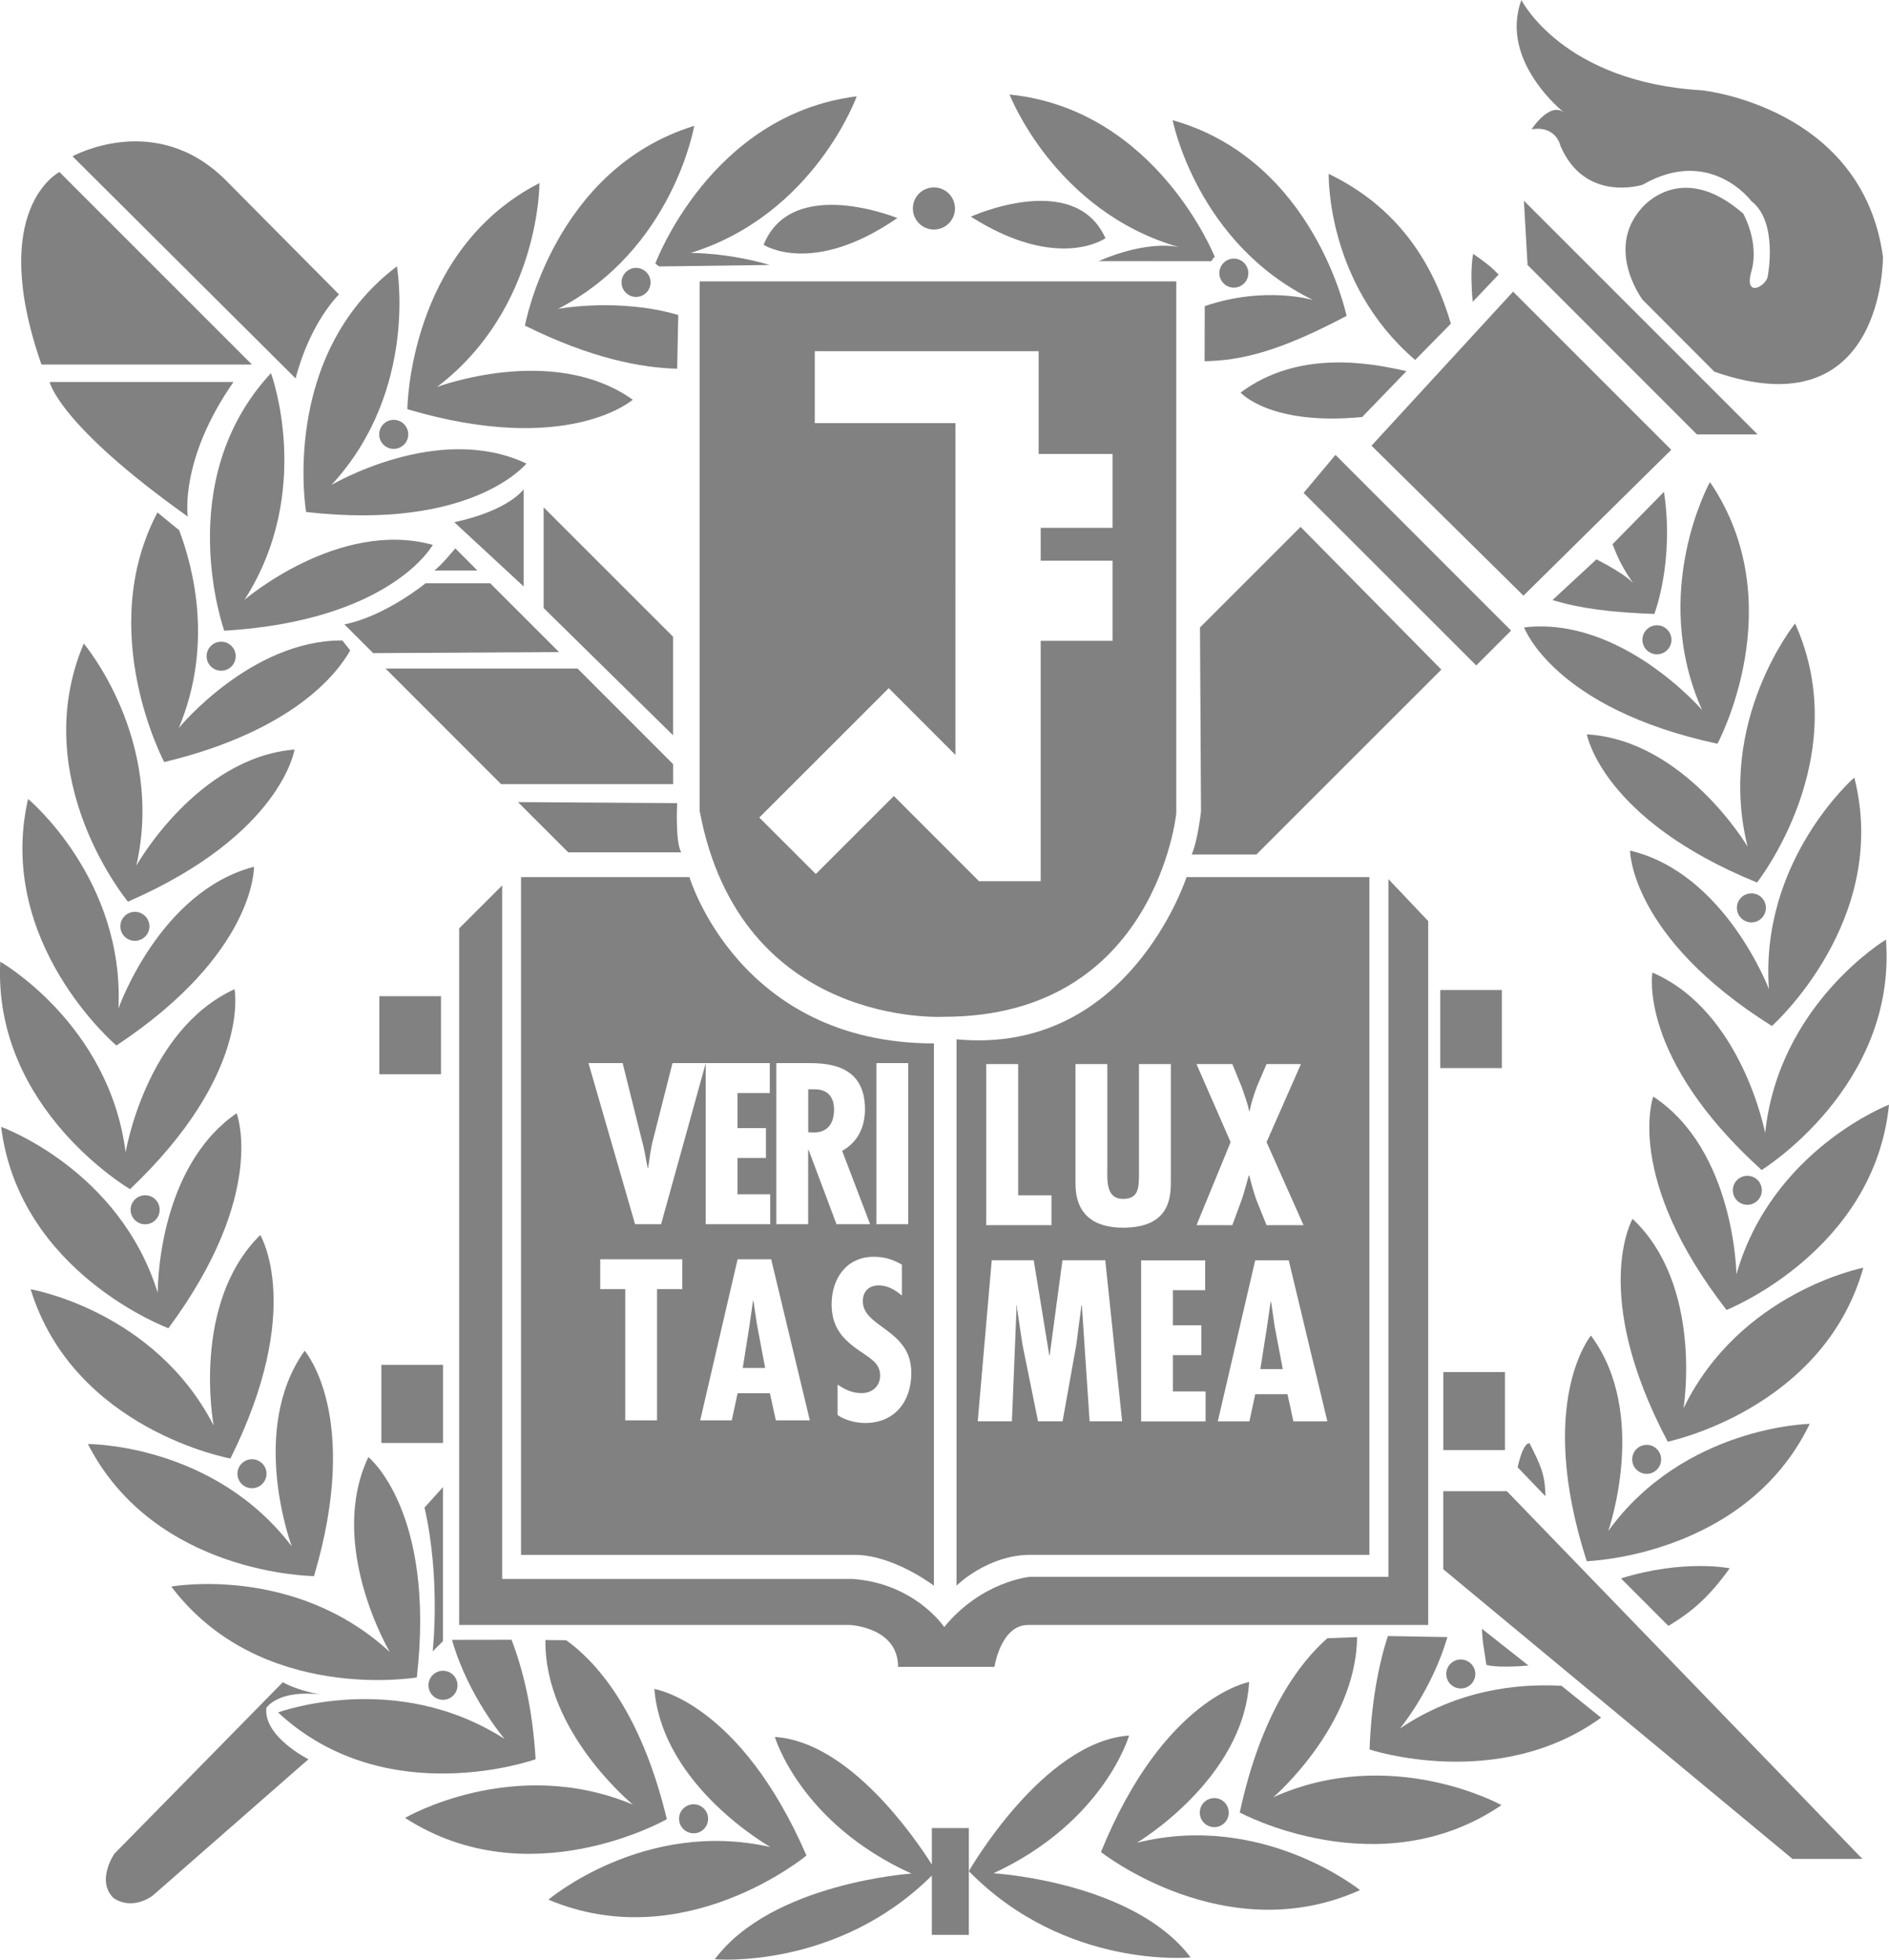 <?xml version="1.0" encoding="utf-8"?>
<!-- Generator: Adobe Illustrator 16.0.0, SVG Export Plug-In . SVG Version: 6.00 Build 0)  -->
<!DOCTYPE svg PUBLIC "-//W3C//DTD SVG 1.1//EN" "http://www.w3.org/Graphics/SVG/1.1/DTD/svg11.dtd">
<svg version="1.1" id="Layer_1" xmlns="http://www.w3.org/2000/svg" xmlns:xlink="http://www.w3.org/1999/xlink" x="0px" y="0px"
	 width="36.809px" height="38.186px" viewBox="0 0 36.809 38.186" enable-background="new 0 0 36.809 38.186" xml:space="preserve">
<path fill="#818181" d="M25.343,10.267l-1.96,1.96l0.02,3.583c0,0-0.062,0.562-0.181,0.84h1.261l3.603-3.602L25.343,10.267"/>
<polygon fill="#818181" points="26.023,8.864 25.402,9.605 28.766,12.967 29.445,12.288 "/>
<polygon fill="#818181" points="29.686,11.607 32.566,8.765 29.484,5.683 26.725,8.685 "/>
<polygon fill="#818181" points="34.248,8.465 29.695,3.912 29.766,5.163 33.066,8.465 "/>
<path fill="#818181" d="M17.5,32.481h1.878c0,0,0.122-0.816,0.653-0.816h7.799V17.948l-0.775-0.817v13.595h-6.982
	c0,0-0.94,0.081-1.674,0.979c0,0-0.571-0.856-1.796-0.938H9.785V17.254l-0.838,0.837v13.574h7.614
	C16.561,31.665,17.5,31.705,17.5,32.481"/>
<path fill="#818181" d="M30.486,2.201c-0.281-0.241-0.642,0.319-0.642,0.319c0.481-0.079,0.562,0.32,0.562,0.32
	c0.479,1.122,1.602,0.76,1.602,0.76c1.32-0.76,2.121,0.321,2.121,0.321c0.52,0.4,0.32,1.441,0.32,1.441
	c0,0.2-0.481,0.479-0.32-0.081c0.158-0.56-0.161-1.119-0.161-1.119c-1.24-1.082-2.001-0.081-2.001-0.081
	c-0.682,0.802,0.041,1.761,0.041,1.761l1.398,1.401c3.324,1.16,3.285-2.241,3.285-2.241c-0.402-2.923-3.524-3.242-3.524-3.242
	C30.445,1.6,29.646,0,29.646,0C29.205,1.2,30.486,2.201,30.486,2.201"/>
<polygon fill="#818181" points="10.593,11.848 13.115,14.328 13.115,12.407 10.593,9.886 "/>
<path fill="#818181" d="M10.093,15.63l0.98,0.979h2.202c-0.12-0.199-0.08-0.959-0.08-0.959L10.093,15.63"/>
<polygon fill="#818181" points="13.116,15.279 13.116,14.89 11.254,13.027 7.512,13.027 9.763,15.279 "/>
<path fill="#818181" d="M6.711,12.167l0.56,0.56l3.623-0.02l-1.342-1.341h-1.26C8.292,11.366,7.511,12.007,6.711,12.167"/>
<path fill="#818181" d="M8.462,11.117h0.84l-0.43-0.432C8.873,10.686,8.583,11.036,8.462,11.117"/>
<path fill="#818181" d="M10.203,9.535c0,0-0.28,0.41-1.351,0.641l1.351,1.251V9.535"/>
<path fill="#818181" d="M6.606,5.737L4.399,3.512C3.034,2.145,1.413,3.046,1.413,3.046L5.76,7.374
	C6.05,6.264,6.606,5.737,6.606,5.737"/>
<path fill="#818181" d="M4.91,7.104L1.158,3.352c0,0-1.411,0.71-0.35,3.752H4.91"/>
<path fill="#818181" d="M3.659,10.066c0,0-0.169-1.102,0.891-2.623H0.968C0.968,7.443,1.128,8.266,3.659,10.066"/>
<rect x="28.065" y="19.292" fill="#818181" width="1.2" height="1.521"/>
<rect x="7.392" y="19.412" fill="#818181" width="1.201" height="1.521"/>
<rect x="28.125" y="26.736" fill="#818181" width="1.2" height="1.521"/>
<rect x="7.431" y="26.596" fill="#818181" width="1.202" height="1.522"/>
<polygon fill="#818181" points="28.124,29.058 28.124,30.579 34.928,36.223 36.29,36.223 29.363,29.058 "/>
<path fill="#818181" d="M5.19,33.28c0,0,0.22-0.359,1.061-0.261c0,0-0.42-0.06-0.74-0.239l-3.282,3.342c0,0-0.361,0.521-0.02,0.861
	c0,0,0.32,0.26,0.76-0.039l3.041-2.663C6.01,34.281,5.13,33.841,5.19,33.28"/>
<path fill="#818181" d="M0.547,15.569c-0.641,2.802,1.721,4.804,1.721,4.804c2.722-1.802,2.681-3.483,2.681-3.483
	c-1.841,0.48-2.641,2.762-2.641,2.762C2.428,17.13,0.547,15.569,0.547,15.569"/>
<path fill="#818181" d="M2.534,23.172c2.367-2.246,2.036-3.896,2.036-3.896c-1.729,0.793-2.122,3.18-2.122,3.18
	c-0.319-2.504-2.443-3.716-2.443-3.716C-0.139,21.609,2.534,23.172,2.534,23.172"/>
<path fill="#818181" d="M3.282,25.882c1.941-2.624,1.329-4.189,1.329-4.189c-1.566,1.081-1.537,3.499-1.537,3.499
	c-0.75-2.41-3.052-3.234-3.052-3.234C0.379,24.809,3.282,25.882,3.282,25.882"/>
<path fill="#818181" d="M4.49,28.421c1.456-2.922,0.581-4.355,0.581-4.355c-1.355,1.336-0.908,3.711-0.908,3.711
	c-1.156-2.244-3.566-2.654-3.566-2.654C1.444,27.869,4.49,28.421,4.49,28.421"/>
<path fill="#818181" d="M6.119,30.712c0.928-3.13-0.183-4.391-0.183-4.391c-1.103,1.551-0.25,3.813-0.25,3.813
	c-1.528-2.009-3.973-1.995-3.973-1.995C3.024,30.696,6.119,30.712,6.119,30.712"/>
<path fill="#818181" d="M3.337,30.916c1.734,2.292,4.785,1.771,4.785,1.771c0.369-3.243-0.944-4.294-0.944-4.294
	c-0.815,1.72,0.418,3.799,0.418,3.799C5.741,30.479,3.337,30.916,3.337,30.916"/>
<path fill="#818181" d="M10.437,34.281c-0.061-1.008-0.245-1.74-0.469-2.328l-1.16,0.002c0.313,1.102,1.026,1.932,1.026,1.932
	c-2.124-1.366-4.416-0.518-4.416-0.518C7.523,35.325,10.437,34.281,10.437,34.281"/>
<path fill="#818181" d="M11.033,31.962l-0.405-0.004c-0.024,1.793,1.704,3.207,1.704,3.207c-2.328-0.974-4.439,0.259-4.439,0.259
	c2.414,1.561,5.101,0.025,5.101,0.025C12.472,33.269,11.555,32.334,11.033,31.962"/>
<path fill="#818181" d="M12.751,32.912c0.154,1.896,2.262,3.08,2.262,3.08c-2.462-0.557-4.326,1.025-4.326,1.025
	c2.646,1.118,5.028-0.86,5.028-0.86C14.414,33.164,12.751,32.912,12.751,32.912"/>
<path fill="#818181" d="M2.657,16.867c0.557-2.463-1.025-4.327-1.025-4.327c-1.118,2.649,0.861,5.03,0.861,5.03
	c2.993-1.303,3.246-2.964,3.246-2.964C3.843,14.759,2.657,16.867,2.657,16.867"/>
<path fill="#818181" d="M6.824,12.674L6.671,12.48c-1.782-0.009-3.187,1.706-3.187,1.706c0.663-1.584,0.304-3.067,0.007-3.854
	L3.068,9.986C1.845,12.305,3.2,14.85,3.2,14.85C5.72,14.243,6.578,13.114,6.824,12.674"/>
<path fill="#818181" d="M5.28,7.271c-1.955,2.105-0.91,5.02-0.91,5.02c3.258-0.199,4.063-1.674,4.063-1.674
	c-1.835-0.505-3.669,1.071-3.669,1.071C6.13,9.563,5.28,7.271,5.28,7.271"/>
<path fill="#818181" d="M5.965,9.977c3.242,0.369,4.292-0.944,4.292-0.944C8.538,8.217,6.459,9.45,6.459,9.45
	c1.712-1.854,1.275-4.26,1.275-4.26C5.442,6.925,5.965,9.977,5.965,9.977"/>
<path fill="#818181" d="M12.33,7.789c-1.551-1.102-3.814-0.248-3.814-0.248c2.009-1.528,1.996-3.974,1.996-3.974
	C7.955,4.878,7.938,7.974,7.938,7.974C11.067,8.9,12.33,7.789,12.33,7.789"/>
<path fill="#818181" d="M13.195,7.185l0.022-1.047c-1.165-0.342-2.343-0.119-2.343-0.119c2.243-1.157,2.654-3.567,2.654-3.567
	c-2.746,0.847-3.299,3.893-3.299,3.893C11.496,6.975,12.484,7.168,13.195,7.185"/>
<path fill="#818181" d="M12.845,5.192l2.152-0.029c-0.825-0.243-1.538-0.234-1.538-0.234c2.412-0.751,3.235-3.052,3.235-3.052
	c-2.852,0.356-3.925,3.26-3.925,3.26C12.807,5.164,12.808,5.165,12.845,5.192"/>
<path fill="#818181" d="M34.527,19.993c0,0,2.313-2.056,1.606-4.842c0,0-1.843,1.604-1.664,4.124c0,0-0.854-2.263-2.706-2.7
	C31.764,16.575,31.763,18.258,34.527,19.993"/>
<path fill="#818181" d="M34.396,22.08c0,0-0.449-2.376-2.197-3.128c0,0-0.292,1.656,2.128,3.847c0,0,2.636-1.623,2.423-4.49
	C36.75,18.309,34.656,19.569,34.396,22.08"/>
<path fill="#818181" d="M32.215,21.368c0,0-0.575,1.58,1.428,4.158c0,0,2.879-1.142,3.166-4c0,0-2.281,0.877-2.973,3.305
	C33.836,24.831,33.806,22.413,32.215,21.368"/>
<path fill="#818181" d="M32.805,27.442c0,0,0.393-2.387-0.993-3.691c0,0-0.842,1.456,0.685,4.342c0,0,3.031-0.623,3.812-3.39
	C36.308,24.703,33.908,25.171,32.805,27.442"/>
<path fill="#818181" d="M31.001,26.026c0,0-1.081,1.289-0.082,4.396c0,0,3.095-0.089,4.345-2.676c0,0-2.445,0.043-3.926,2.088
	C31.338,29.834,32.139,27.553,31.001,26.026"/>
<path fill="#818181" d="M32.51,31.682c0.475-0.28,0.813-0.589,1.195-1.122c0,0-0.894-0.183-2.119,0.197L32.51,31.682"/>
<path fill="#818181" d="M29.572,28.592l0.543,0.565c-0.009-0.435-0.095-0.606-0.309-1.03C29.807,28.127,29.694,28.06,29.572,28.592"
	/>
<path fill="#818181" d="M29.785,32.456l-0.908-0.717c0.012,0.292,0.039,0.364,0.086,0.702C28.963,32.441,29.123,32.51,29.785,32.456
	"/>
<path fill="#818181" d="M27.28,33.682c0,0,0.619-0.74,0.924-1.781l-1.161-0.021c-0.182,0.569-0.322,1.295-0.356,2.211
	c0,0,2.507,0.833,4.512-0.62l-0.772-0.621C29.57,32.802,28.395,32.928,27.28,33.682"/>
<path fill="#818181" d="M24.814,35.02c0,0,1.614-1.388,1.63-3.119l-0.579,0.022c-0.521,0.458-1.285,1.431-1.707,3.396
	c0,0,2.723,1.473,5.1-0.144C29.258,35.175,27.119,33.989,24.814,35.02"/>
<path fill="#818181" d="M22.152,35.909c0,0,2.08-1.234,2.188-3.133c0,0-1.656,0.29-2.887,3.313c0,0,2.427,1.921,5.048,0.742
	C26.501,36.832,24.602,35.295,22.152,35.909"/>
<path fill="#818181" d="M34.237,17.197c0,0,1.922-2.427,0.742-5.048c0,0-1.537,1.9-0.925,4.349c0,0-1.231-2.078-3.133-2.188
	C30.922,14.311,31.215,15.966,34.237,17.197"/>
<path fill="#818181" d="M33.466,14.493c0,0,1.471-2.724-0.146-5.1c0,0-1.184,2.138-0.153,4.443c0,0-1.577-1.834-3.468-1.61
	C29.699,12.227,30.275,13.807,33.466,14.493"/>
<path fill="#818181" d="M31.109,10.899l-0.857,0.794c0.549,0.165,1.129,0.239,1.984,0.271c0,0,0.395-1.012,0.188-2.38l-1.002,1.021
	c0.123,0.315,0.194,0.452,0.405,0.766C31.827,11.37,31.735,11.223,31.109,10.899"/>
<path fill="#818181" d="M29.202,5.35c-0.173-0.178-0.276-0.248-0.495-0.404c0,0-0.07,0.274-0.01,0.936L29.202,5.35"/>
<path fill="#818181" d="M27.576,7.014l0.696-0.707c-0.295-0.998-0.896-2.202-2.381-2.919C25.892,3.388,25.832,5.522,27.576,7.014"/>
<path fill="#818181" d="M26.543,8.126l0.863-0.893c-0.736-0.171-2.117-0.415-3.232,0.417C24.174,7.65,24.748,8.301,26.543,8.126"/>
<path fill="#818181" d="M25.588,5.847c0,0-0.936-0.283-2.112,0.118l-0.003,1.074c0.719-0.015,1.447-0.187,2.766-0.883
	c0,0-0.624-3.032-3.389-3.814C22.85,2.342,23.317,4.741,25.588,5.847"/>
<path fill="#818181" d="M22.977,4.817c0,0-0.58-0.159-1.569,0.271l2.185,0.002c0.114-0.082-0.039,0.011,0.079-0.082
	c0,0-1.14-2.876-3.999-3.166C19.672,1.842,20.551,4.123,22.977,4.817"/>
<path fill="#818181" d="M18.158,35.622v0.711c-0.328-0.518-1.61-2.394-3.059-2.486c0,0,0.492,1.678,2.661,2.662
	c0,0-2.72,0.181-3.831,1.669c0,0,2.373,0.214,4.229-1.63v1.155h0.721v-2.081H18.158"/>
<path fill="#818181" d="M19.359,36.503c2.16-1.001,2.642-2.684,2.642-2.684c-1.681,0.122-3.122,2.643-3.122,2.643
	c1.881,1.922,4.322,1.681,4.322,1.681C22.081,36.662,19.359,36.503,19.359,36.503"/>
<path fill="#818181" d="M18.198,4.473c0.228,0,0.411-0.185,0.411-0.411s-0.184-0.41-0.411-0.41c-0.227,0-0.41,0.184-0.41,0.41
	S17.971,4.473,18.198,4.473"/>
<path fill="#818181" d="M21.541,4.642c-0.602-1.34-2.623-0.42-2.623-0.42C20.621,5.303,21.541,4.642,21.541,4.642"/>
<path fill="#818181" d="M14.88,4.77c0,0,0.945,0.625,2.605-0.521C17.485,4.249,15.43,3.406,14.88,4.77"/>
<path fill="#818181" d="M12.111,5.503c0,0.156,0.127,0.283,0.283,0.283c0.157,0,0.283-0.127,0.283-0.283
	c0-0.155-0.126-0.283-0.283-0.283C12.238,5.22,12.111,5.348,12.111,5.503"/>
<path fill="#818181" d="M7.389,8.465c0,0.156,0.126,0.282,0.282,0.282c0.157,0,0.284-0.126,0.284-0.282S7.828,8.181,7.671,8.181
	C7.515,8.181,7.389,8.309,7.389,8.465"/>
<path fill="#818181" d="M4.026,12.787c0,0.156,0.127,0.283,0.285,0.283c0.155,0,0.282-0.127,0.282-0.283s-0.127-0.283-0.282-0.283
	C4.153,12.504,4.026,12.631,4.026,12.787"/>
<path fill="#818181" d="M2.912,18.05c0-0.154-0.127-0.282-0.284-0.282c-0.156,0-0.283,0.128-0.283,0.282
	c0,0.157,0.127,0.283,0.283,0.283C2.785,18.333,2.912,18.207,2.912,18.05"/>
<path fill="#818181" d="M2.545,23.574c0,0.156,0.126,0.283,0.284,0.283c0.156,0,0.282-0.127,0.282-0.283s-0.126-0.283-0.282-0.283
	C2.671,23.291,2.545,23.418,2.545,23.574"/>
<path fill="#818181" d="M4.627,28.717C4.627,28.874,4.754,29,4.91,29c0.156,0,0.283-0.126,0.283-0.283
	c0-0.155-0.127-0.282-0.283-0.282C4.754,28.435,4.627,28.562,4.627,28.717"/>
<path fill="#818181" d="M8.632,33.123c0.156,0,0.283-0.127,0.283-0.283s-0.127-0.283-0.283-0.283c-0.156,0-0.283,0.127-0.283,0.283
	S8.476,33.123,8.632,33.123"/>
<path fill="#818181" d="M13.798,35.442c0-0.158-0.127-0.283-0.282-0.283c-0.157,0-0.284,0.125-0.284,0.283
	c0,0.155,0.127,0.282,0.284,0.282C13.671,35.725,13.798,35.598,13.798,35.442"/>
<path fill="#818181" d="M23.379,35.321c0,0.157,0.126,0.283,0.283,0.283c0.156,0,0.281-0.126,0.281-0.283
	c0-0.156-0.125-0.283-0.281-0.283C23.505,35.038,23.379,35.165,23.379,35.321"/>
<path fill="#818181" d="M28.465,32.902c0.155,0,0.283-0.126,0.283-0.282c0-0.157-0.128-0.283-0.283-0.283
	c-0.156,0-0.283,0.126-0.283,0.283C28.182,32.776,28.309,32.902,28.465,32.902"/>
<path fill="#818181" d="M32.369,28.438c0-0.156-0.125-0.283-0.281-0.283c-0.157,0-0.283,0.127-0.283,0.283
	c0,0.155,0.126,0.282,0.283,0.282C32.244,28.72,32.369,28.593,32.369,28.438"/>
<path fill="#818181" d="M34.049,23.477c0.155,0,0.282-0.126,0.282-0.283c0-0.156-0.127-0.282-0.282-0.282
	c-0.156,0-0.283,0.126-0.283,0.282C33.766,23.351,33.893,23.477,34.049,23.477"/>
<path fill="#818181" d="M33.845,17.69c0,0.156,0.127,0.284,0.284,0.284c0.156,0,0.281-0.128,0.281-0.284s-0.125-0.282-0.281-0.282
	C33.972,17.408,33.845,17.534,33.845,17.69"/>
<path fill="#818181" d="M32.004,12.468c0,0.156,0.127,0.282,0.284,0.282c0.155,0,0.282-0.126,0.282-0.282
	c0-0.157-0.127-0.284-0.282-0.284C32.131,12.184,32.004,12.311,32.004,12.468"/>
<path fill="#818181" d="M24.325,5.323c0-0.156-0.126-0.284-0.284-0.284c-0.154,0-0.281,0.128-0.281,0.284
	c0,0.155,0.127,0.282,0.281,0.282C24.199,5.605,24.325,5.479,24.325,5.323"/>
<path fill="#818181" d="M8.632,31.979v-3.001l-0.36,0.399c0.32,1.4,0.159,2.802,0.159,2.802L8.632,31.979"/>
<polygon fill="#818181" points="14.752,25.82 14.681,25.346 14.673,25.346 14.606,25.82 14.473,26.657 14.91,26.657 "/>
<path fill="#818181" d="M16.252,21.619c0-0.225-0.109-0.409-0.422-0.392h-0.081v0.837l0.107,0.004
	C16.14,22.068,16.252,21.877,16.252,21.619"/>
<path fill="#818181" d="M13.753,20.716H15v0.583h-0.629v0.683h0.554v0.582h-0.554v0.708h0.637v0.583h-1.257v-3.134l-0.869,3.134
	h-0.507l-0.908-3.139h0.666l0.375,1.507c0.053,0.18,0.075,0.357,0.112,0.537h0.008c0.033-0.184,0.046-0.362,0.096-0.546l0.38-1.498
	H13.753 M15.78,27.677h-0.662l-0.116-0.529h-0.629l-0.113,0.529h-0.616l0.729-3.139h0.654L15.78,27.677z M15.128,20.716h0.624
	c0.396,0,1.103,0.041,1.103,0.898c0,0.346-0.138,0.642-0.445,0.812l0.545,1.429H16.3l-0.544-1.449h-0.008v1.449h-0.62V20.716z
	 M17.574,24.642v0.604c-0.124-0.107-0.278-0.199-0.449-0.199c-0.192,0-0.312,0.117-0.312,0.309c0,0.516,0.945,0.544,0.945,1.395
	c0,0.558-0.321,0.978-0.904,0.978c-0.174,0-0.392-0.055-0.533-0.156v-0.593c0.145,0.1,0.289,0.167,0.471,0.167
	c0.199,0,0.358-0.134,0.358-0.343c0-0.24-0.191-0.333-0.366-0.457c-0.359-0.242-0.579-0.475-0.579-0.934
	c0-0.494,0.287-0.923,0.82-0.923C17.225,24.488,17.403,24.543,17.574,24.642 M17.077,20.716h0.621v3.139h-0.621V20.716z
	 M13.295,25.12h-0.492v2.557h-0.619V25.12h-0.488v-0.582h1.599V25.12z M10.153,17.091v13.208h6.544c0.741,0.021,1.501,0.6,1.501,0.6
	V20.332c-3.803,0-4.764-3.241-4.764-3.241H10.153z"/>
<polygon fill="#818181" points="24.768,25.365 24.76,25.365 24.691,25.841 24.559,26.678 24.996,26.678 24.837,25.841 "/>
<path fill="#818181" d="M22.194,22.9v-2.165h0.621v2.29c0,0.333-0.037,0.898-0.933,0.898c-0.578,0-0.925-0.27-0.925-0.856v-2.332
	h0.62v2.032c0,0.237-0.029,0.595,0.309,0.595C22.19,23.362,22.19,23.134,22.194,22.9 M23.484,24.559v0.582h-0.629v0.683h0.554v0.582
	h-0.554v0.708h0.637v0.584h-1.256v-3.139H23.484z M23.315,20.735h0.698l0.18,0.438c0.053,0.154,0.115,0.315,0.148,0.479h0.008
	c0.033-0.163,0.084-0.32,0.143-0.479l0.188-0.438h0.67l-0.67,1.521l0.721,1.618H24.68l-0.201-0.499
	c-0.055-0.158-0.096-0.313-0.137-0.471h-0.008c-0.045,0.158-0.084,0.313-0.137,0.471l-0.184,0.499h-0.698l0.665-1.618L23.315,20.735
	z M25.203,27.697l-0.115-0.529h-0.629l-0.113,0.529H23.73l0.729-3.139h0.653l0.753,3.139H25.203z M21.232,27.697l-0.151-2.261
	h-0.008l-0.101,0.774l-0.267,1.486h-0.478l-0.305-1.504l-0.104-0.698v-0.059h-0.008l-0.092,2.261h-0.666l0.273-3.139h0.818
	l0.303,1.852h0.008l0.249-1.852h0.834l0.329,3.139H21.232z M19.219,20.735h0.621v2.557h0.649v0.582h-1.271V20.735z M18.639,20.252
	v10.646c0,0,0.601-0.6,1.441-0.6h6.604V17.091h-3.563C23.121,17.091,22.001,20.572,18.639,20.252"/>
<path fill="#818181" d="M15.877,8.245V6.844h4.362v2.002h1.44v1.44h-1.4v0.64h1.4v1.562h-1.4v4.684h-1.201l-1.66-1.661l-1.521,1.52
	l-1.101-1.1l2.522-2.521l1.3,1.301V8.245H15.877 M13.635,15.81c0.801,4.242,4.763,4.003,4.763,4.003
	c4.123,0,4.523-3.964,4.523-3.964V5.483h-9.287V15.81z"/>
</svg>
